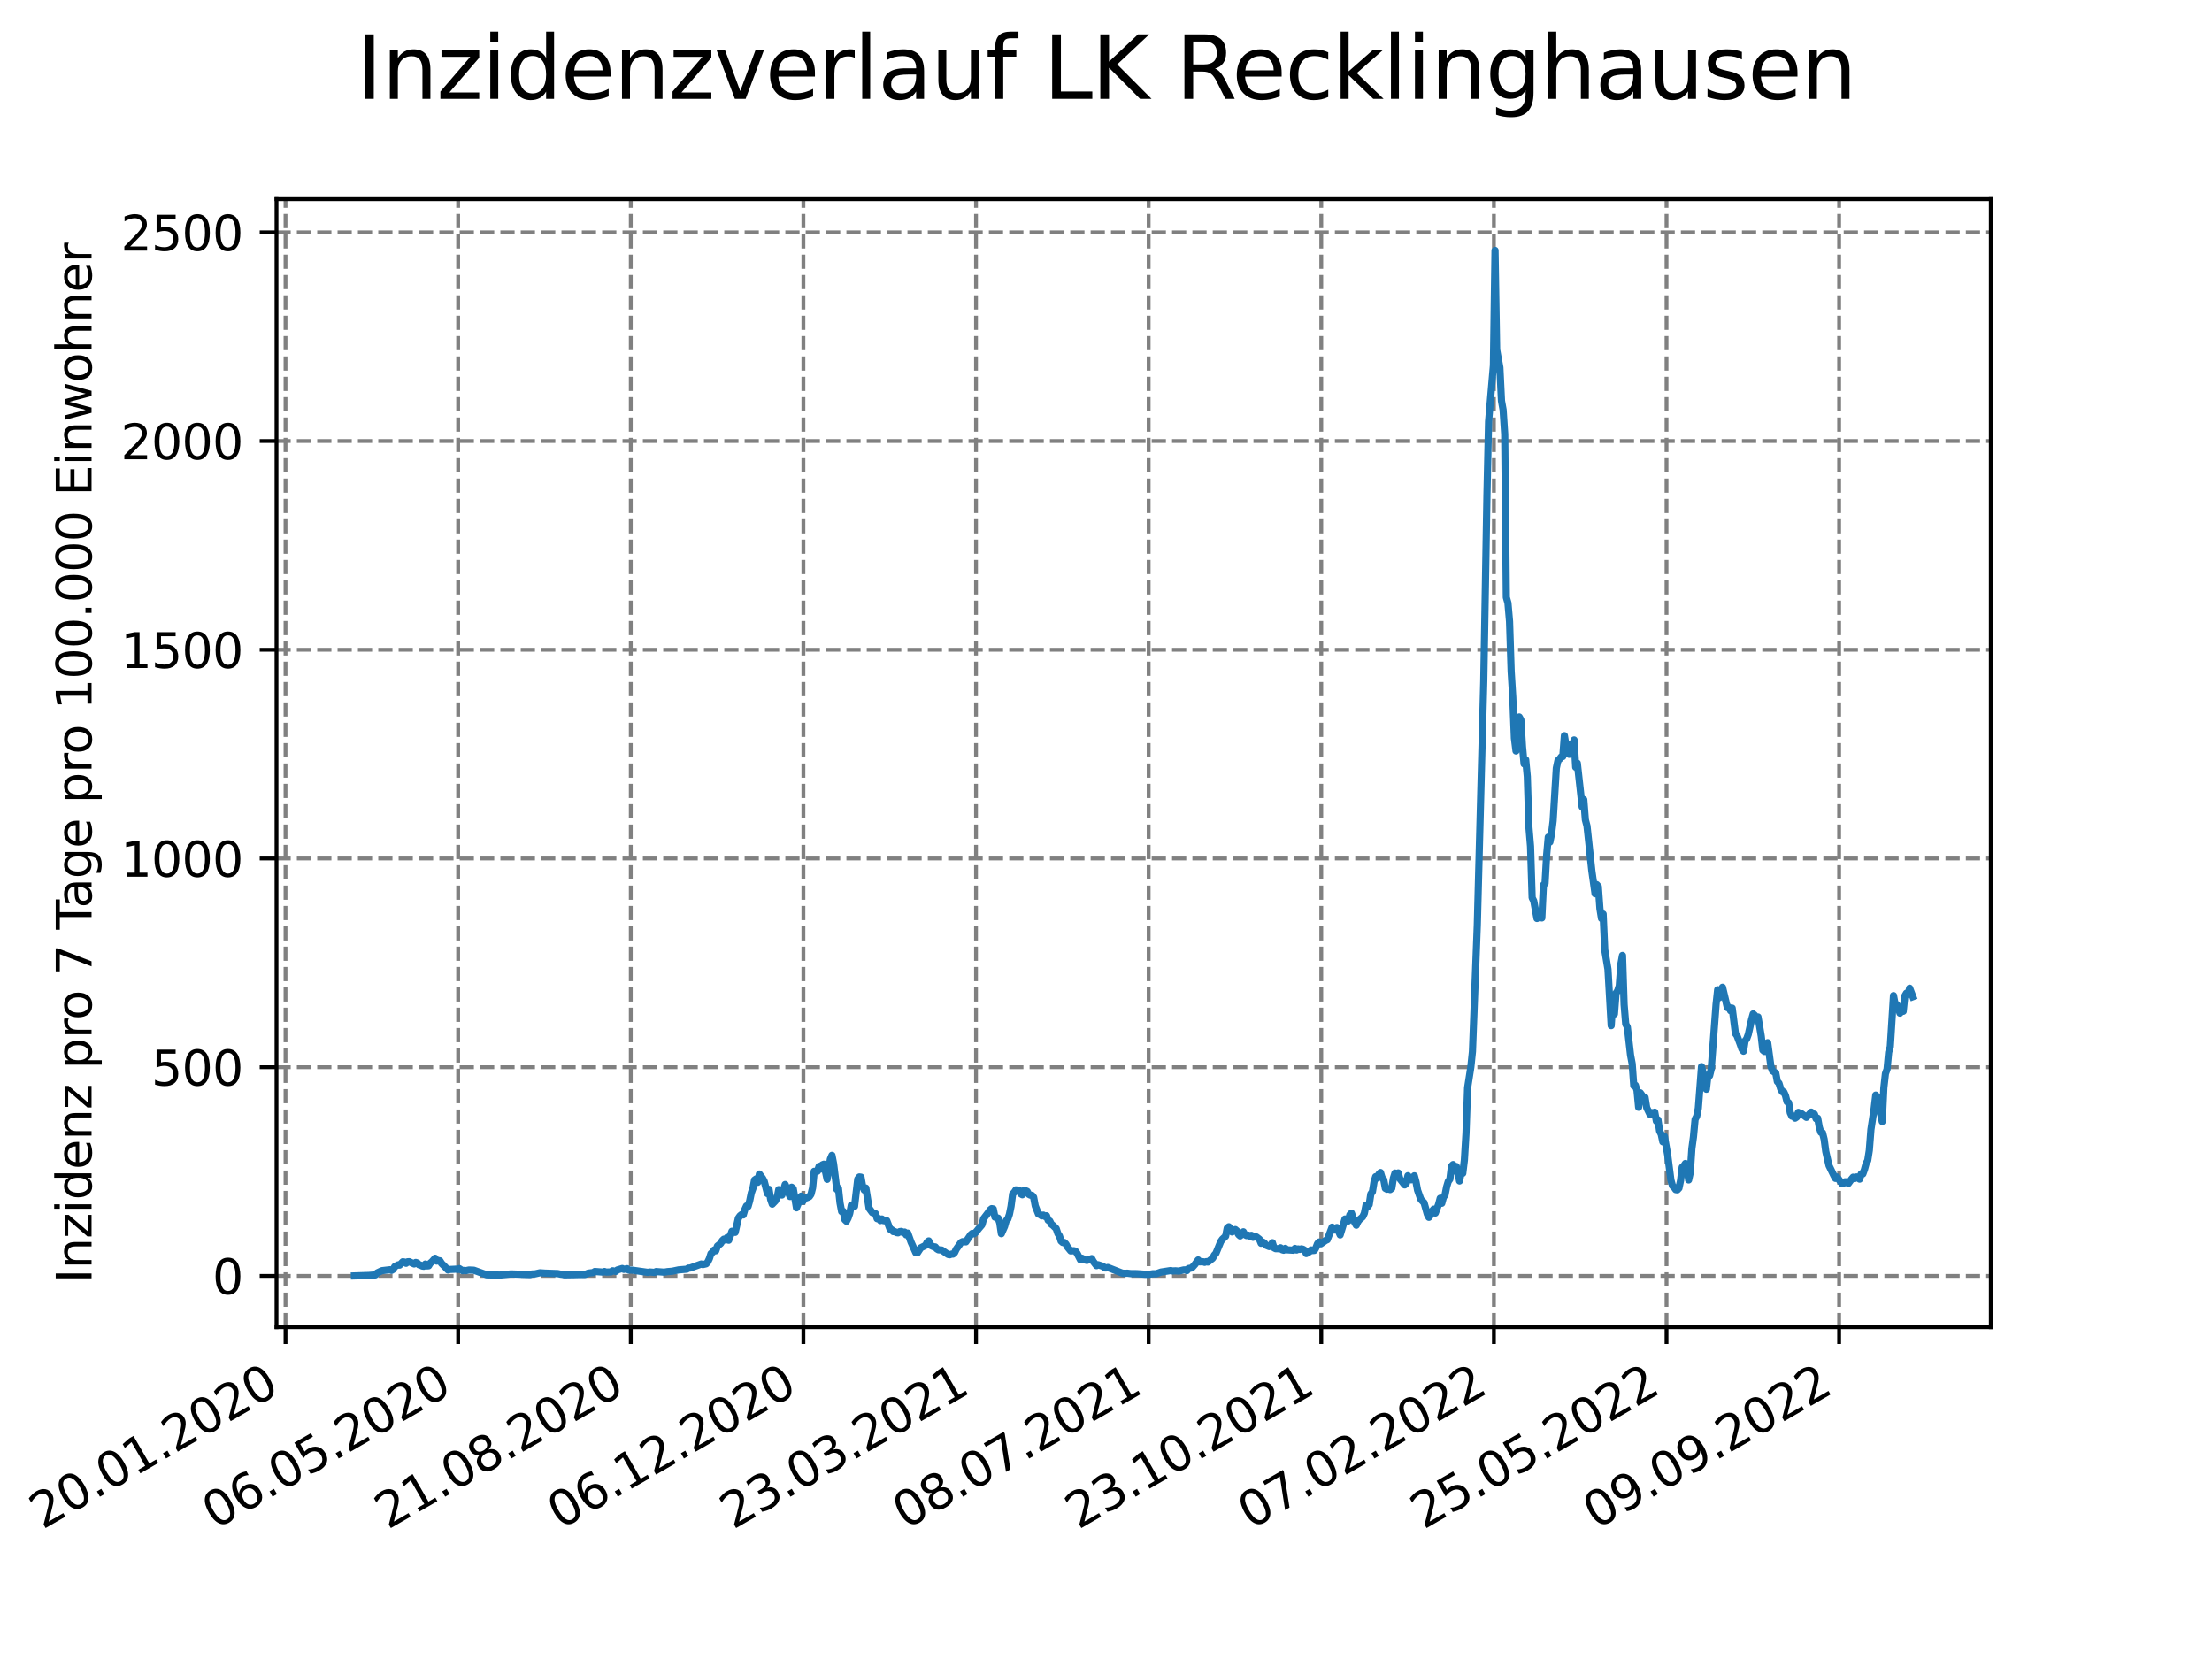 <?xml version="1.0" encoding="utf-8" standalone="no"?>
<!DOCTYPE svg PUBLIC "-//W3C//DTD SVG 1.1//EN"
  "http://www.w3.org/Graphics/SVG/1.1/DTD/svg11.dtd">
<svg xmlns:xlink="http://www.w3.org/1999/xlink" width="460.8pt" height="345.6pt" viewBox="0 0 460.8 345.6" xmlns="http://www.w3.org/2000/svg" version="1.1">
 <defs>
  <style type="text/css">*{stroke-linejoin: round; stroke-linecap: butt}</style>
 </defs>
 <g id="figure_1">
  <g id="patch_1">
   <path d="M 0 345.6 
L 460.8 345.6 
L 460.8 0 
L 0 0 
z
" style="fill: #ffffff"/>
  </g>
  <g id="axes_1">
   <g id="patch_2">
    <path d="M 57.6 276.48 
L 414.72 276.48 
L 414.72 41.472 
L 57.6 41.472 
z
" style="fill: #ffffff"/>
   </g>
   <g id="matplotlib.axis_1">
    <g id="xtick_1">
     <g id="line2d_1">
      <path d="M 59.479 276.48 
L 59.479 41.472 
" clip-path="url(#pc1f303c428)" style="fill: none; stroke-dasharray: 2.96,1.28; stroke-dashoffset: 0; stroke: #808080; stroke-width: 0.8"/>
     </g>
     <g id="line2d_2">
      <defs>
       <path id="mf8858f17a3" d="M 0 0 
L 0 3.5 
" style="stroke: #000000; stroke-width: 0.8"/>
      </defs>
      <g>
       <use xlink:href="#mf8858f17a3" x="59.479" y="276.48" style="stroke: #000000; stroke-width: 0.8"/>
      </g>
     </g>
     <g id="text_1">
      <!-- 20.01.2020 -->
      <g transform="translate(8.854 318.689) rotate(-30) scale(0.1 -0.1)">
       <defs>
        <path id="DejaVuSans-32" d="M 1228 531 
L 3431 531 
L 3431 0 
L 469 0 
L 469 531 
Q 828 903 1448 1529 
Q 2069 2156 2228 2338 
Q 2531 2678 2651 2914 
Q 2772 3150 2772 3378 
Q 2772 3750 2511 3984 
Q 2250 4219 1831 4219 
Q 1534 4219 1204 4116 
Q 875 4013 500 3803 
L 500 4441 
Q 881 4594 1212 4672 
Q 1544 4750 1819 4750 
Q 2544 4750 2975 4387 
Q 3406 4025 3406 3419 
Q 3406 3131 3298 2873 
Q 3191 2616 2906 2266 
Q 2828 2175 2409 1742 
Q 1991 1309 1228 531 
z
" transform="scale(0.016)"/>
        <path id="DejaVuSans-30" d="M 2034 4250 
Q 1547 4250 1301 3770 
Q 1056 3291 1056 2328 
Q 1056 1369 1301 889 
Q 1547 409 2034 409 
Q 2525 409 2770 889 
Q 3016 1369 3016 2328 
Q 3016 3291 2770 3770 
Q 2525 4250 2034 4250 
z
M 2034 4750 
Q 2819 4750 3233 4129 
Q 3647 3509 3647 2328 
Q 3647 1150 3233 529 
Q 2819 -91 2034 -91 
Q 1250 -91 836 529 
Q 422 1150 422 2328 
Q 422 3509 836 4129 
Q 1250 4750 2034 4750 
z
" transform="scale(0.016)"/>
        <path id="DejaVuSans-2e" d="M 684 794 
L 1344 794 
L 1344 0 
L 684 0 
L 684 794 
z
" transform="scale(0.016)"/>
        <path id="DejaVuSans-31" d="M 794 531 
L 1825 531 
L 1825 4091 
L 703 3866 
L 703 4441 
L 1819 4666 
L 2450 4666 
L 2450 531 
L 3481 531 
L 3481 0 
L 794 0 
L 794 531 
z
" transform="scale(0.016)"/>
       </defs>
       <use xlink:href="#DejaVuSans-32"/>
       <use xlink:href="#DejaVuSans-30" x="63.623"/>
       <use xlink:href="#DejaVuSans-2e" x="127.246"/>
       <use xlink:href="#DejaVuSans-30" x="159.033"/>
       <use xlink:href="#DejaVuSans-31" x="222.656"/>
       <use xlink:href="#DejaVuSans-2e" x="286.279"/>
       <use xlink:href="#DejaVuSans-32" x="318.066"/>
       <use xlink:href="#DejaVuSans-30" x="381.689"/>
       <use xlink:href="#DejaVuSans-32" x="445.312"/>
       <use xlink:href="#DejaVuSans-30" x="508.936"/>
      </g>
     </g>
    </g>
    <g id="xtick_2">
     <g id="line2d_3">
      <path d="M 95.44 276.48 
L 95.44 41.472 
" clip-path="url(#pc1f303c428)" style="fill: none; stroke-dasharray: 2.96,1.28; stroke-dashoffset: 0; stroke: #808080; stroke-width: 0.8"/>
     </g>
     <g id="line2d_4">
      <g>
       <use xlink:href="#mf8858f17a3" x="95.44" y="276.48" style="stroke: #000000; stroke-width: 0.8"/>
      </g>
     </g>
     <g id="text_2">
      <!-- 06.05.2020 -->
      <g transform="translate(44.815 318.689) rotate(-30) scale(0.1 -0.1)">
       <defs>
        <path id="DejaVuSans-36" d="M 2113 2584 
Q 1688 2584 1439 2293 
Q 1191 2003 1191 1497 
Q 1191 994 1439 701 
Q 1688 409 2113 409 
Q 2538 409 2786 701 
Q 3034 994 3034 1497 
Q 3034 2003 2786 2293 
Q 2538 2584 2113 2584 
z
M 3366 4563 
L 3366 3988 
Q 3128 4100 2886 4159 
Q 2644 4219 2406 4219 
Q 1781 4219 1451 3797 
Q 1122 3375 1075 2522 
Q 1259 2794 1537 2939 
Q 1816 3084 2150 3084 
Q 2853 3084 3261 2657 
Q 3669 2231 3669 1497 
Q 3669 778 3244 343 
Q 2819 -91 2113 -91 
Q 1303 -91 875 529 
Q 447 1150 447 2328 
Q 447 3434 972 4092 
Q 1497 4750 2381 4750 
Q 2619 4750 2861 4703 
Q 3103 4656 3366 4563 
z
" transform="scale(0.016)"/>
        <path id="DejaVuSans-35" d="M 691 4666 
L 3169 4666 
L 3169 4134 
L 1269 4134 
L 1269 2991 
Q 1406 3038 1543 3061 
Q 1681 3084 1819 3084 
Q 2600 3084 3056 2656 
Q 3513 2228 3513 1497 
Q 3513 744 3044 326 
Q 2575 -91 1722 -91 
Q 1428 -91 1123 -41 
Q 819 9 494 109 
L 494 744 
Q 775 591 1075 516 
Q 1375 441 1709 441 
Q 2250 441 2565 725 
Q 2881 1009 2881 1497 
Q 2881 1984 2565 2268 
Q 2250 2553 1709 2553 
Q 1456 2553 1204 2497 
Q 953 2441 691 2322 
L 691 4666 
z
" transform="scale(0.016)"/>
       </defs>
       <use xlink:href="#DejaVuSans-30"/>
       <use xlink:href="#DejaVuSans-36" x="63.623"/>
       <use xlink:href="#DejaVuSans-2e" x="127.246"/>
       <use xlink:href="#DejaVuSans-30" x="159.033"/>
       <use xlink:href="#DejaVuSans-35" x="222.656"/>
       <use xlink:href="#DejaVuSans-2e" x="286.279"/>
       <use xlink:href="#DejaVuSans-32" x="318.066"/>
       <use xlink:href="#DejaVuSans-30" x="381.689"/>
       <use xlink:href="#DejaVuSans-32" x="445.312"/>
       <use xlink:href="#DejaVuSans-30" x="508.936"/>
      </g>
     </g>
    </g>
    <g id="xtick_3">
     <g id="line2d_5">
      <path d="M 131.401 276.48 
L 131.401 41.472 
" clip-path="url(#pc1f303c428)" style="fill: none; stroke-dasharray: 2.96,1.28; stroke-dashoffset: 0; stroke: #808080; stroke-width: 0.8"/>
     </g>
     <g id="line2d_6">
      <g>
       <use xlink:href="#mf8858f17a3" x="131.401" y="276.48" style="stroke: #000000; stroke-width: 0.8"/>
      </g>
     </g>
     <g id="text_3">
      <!-- 21.08.2020 -->
      <g transform="translate(80.775 318.689) rotate(-30) scale(0.1 -0.1)">
       <defs>
        <path id="DejaVuSans-38" d="M 2034 2216 
Q 1584 2216 1326 1975 
Q 1069 1734 1069 1313 
Q 1069 891 1326 650 
Q 1584 409 2034 409 
Q 2484 409 2743 651 
Q 3003 894 3003 1313 
Q 3003 1734 2745 1975 
Q 2488 2216 2034 2216 
z
M 1403 2484 
Q 997 2584 770 2862 
Q 544 3141 544 3541 
Q 544 4100 942 4425 
Q 1341 4750 2034 4750 
Q 2731 4750 3128 4425 
Q 3525 4100 3525 3541 
Q 3525 3141 3298 2862 
Q 3072 2584 2669 2484 
Q 3125 2378 3379 2068 
Q 3634 1759 3634 1313 
Q 3634 634 3220 271 
Q 2806 -91 2034 -91 
Q 1263 -91 848 271 
Q 434 634 434 1313 
Q 434 1759 690 2068 
Q 947 2378 1403 2484 
z
M 1172 3481 
Q 1172 3119 1398 2916 
Q 1625 2713 2034 2713 
Q 2441 2713 2670 2916 
Q 2900 3119 2900 3481 
Q 2900 3844 2670 4047 
Q 2441 4250 2034 4250 
Q 1625 4250 1398 4047 
Q 1172 3844 1172 3481 
z
" transform="scale(0.016)"/>
       </defs>
       <use xlink:href="#DejaVuSans-32"/>
       <use xlink:href="#DejaVuSans-31" x="63.623"/>
       <use xlink:href="#DejaVuSans-2e" x="127.246"/>
       <use xlink:href="#DejaVuSans-30" x="159.033"/>
       <use xlink:href="#DejaVuSans-38" x="222.656"/>
       <use xlink:href="#DejaVuSans-2e" x="286.279"/>
       <use xlink:href="#DejaVuSans-32" x="318.066"/>
       <use xlink:href="#DejaVuSans-30" x="381.689"/>
       <use xlink:href="#DejaVuSans-32" x="445.312"/>
       <use xlink:href="#DejaVuSans-30" x="508.936"/>
      </g>
     </g>
    </g>
    <g id="xtick_4">
     <g id="line2d_7">
      <path d="M 167.361 276.48 
L 167.361 41.472 
" clip-path="url(#pc1f303c428)" style="fill: none; stroke-dasharray: 2.96,1.28; stroke-dashoffset: 0; stroke: #808080; stroke-width: 0.8"/>
     </g>
     <g id="line2d_8">
      <g>
       <use xlink:href="#mf8858f17a3" x="167.361" y="276.48" style="stroke: #000000; stroke-width: 0.8"/>
      </g>
     </g>
     <g id="text_4">
      <!-- 06.12.2020 -->
      <g transform="translate(116.736 318.689) rotate(-30) scale(0.1 -0.1)">
       <use xlink:href="#DejaVuSans-30"/>
       <use xlink:href="#DejaVuSans-36" x="63.623"/>
       <use xlink:href="#DejaVuSans-2e" x="127.246"/>
       <use xlink:href="#DejaVuSans-31" x="159.033"/>
       <use xlink:href="#DejaVuSans-32" x="222.656"/>
       <use xlink:href="#DejaVuSans-2e" x="286.279"/>
       <use xlink:href="#DejaVuSans-32" x="318.066"/>
       <use xlink:href="#DejaVuSans-30" x="381.689"/>
       <use xlink:href="#DejaVuSans-32" x="445.312"/>
       <use xlink:href="#DejaVuSans-30" x="508.936"/>
      </g>
     </g>
    </g>
    <g id="xtick_5">
     <g id="line2d_9">
      <path d="M 203.322 276.48 
L 203.322 41.472 
" clip-path="url(#pc1f303c428)" style="fill: none; stroke-dasharray: 2.96,1.28; stroke-dashoffset: 0; stroke: #808080; stroke-width: 0.8"/>
     </g>
     <g id="line2d_10">
      <g>
       <use xlink:href="#mf8858f17a3" x="203.322" y="276.48" style="stroke: #000000; stroke-width: 0.8"/>
      </g>
     </g>
     <g id="text_5">
      <!-- 23.03.2021 -->
      <g transform="translate(152.697 318.689) rotate(-30) scale(0.1 -0.1)">
       <defs>
        <path id="DejaVuSans-33" d="M 2597 2516 
Q 3050 2419 3304 2112 
Q 3559 1806 3559 1356 
Q 3559 666 3084 287 
Q 2609 -91 1734 -91 
Q 1441 -91 1130 -33 
Q 819 25 488 141 
L 488 750 
Q 750 597 1062 519 
Q 1375 441 1716 441 
Q 2309 441 2620 675 
Q 2931 909 2931 1356 
Q 2931 1769 2642 2001 
Q 2353 2234 1838 2234 
L 1294 2234 
L 1294 2753 
L 1863 2753 
Q 2328 2753 2575 2939 
Q 2822 3125 2822 3475 
Q 2822 3834 2567 4026 
Q 2313 4219 1838 4219 
Q 1578 4219 1281 4162 
Q 984 4106 628 3988 
L 628 4550 
Q 988 4650 1302 4700 
Q 1616 4750 1894 4750 
Q 2613 4750 3031 4423 
Q 3450 4097 3450 3541 
Q 3450 3153 3228 2886 
Q 3006 2619 2597 2516 
z
" transform="scale(0.016)"/>
       </defs>
       <use xlink:href="#DejaVuSans-32"/>
       <use xlink:href="#DejaVuSans-33" x="63.623"/>
       <use xlink:href="#DejaVuSans-2e" x="127.246"/>
       <use xlink:href="#DejaVuSans-30" x="159.033"/>
       <use xlink:href="#DejaVuSans-33" x="222.656"/>
       <use xlink:href="#DejaVuSans-2e" x="286.279"/>
       <use xlink:href="#DejaVuSans-32" x="318.066"/>
       <use xlink:href="#DejaVuSans-30" x="381.689"/>
       <use xlink:href="#DejaVuSans-32" x="445.312"/>
       <use xlink:href="#DejaVuSans-31" x="508.936"/>
      </g>
     </g>
    </g>
    <g id="xtick_6">
     <g id="line2d_11">
      <path d="M 239.283 276.48 
L 239.283 41.472 
" clip-path="url(#pc1f303c428)" style="fill: none; stroke-dasharray: 2.96,1.28; stroke-dashoffset: 0; stroke: #808080; stroke-width: 0.8"/>
     </g>
     <g id="line2d_12">
      <g>
       <use xlink:href="#mf8858f17a3" x="239.283" y="276.48" style="stroke: #000000; stroke-width: 0.8"/>
      </g>
     </g>
     <g id="text_6">
      <!-- 08.07.2021 -->
      <g transform="translate(188.658 318.689) rotate(-30) scale(0.1 -0.1)">
       <defs>
        <path id="DejaVuSans-37" d="M 525 4666 
L 3525 4666 
L 3525 4397 
L 1831 0 
L 1172 0 
L 2766 4134 
L 525 4134 
L 525 4666 
z
" transform="scale(0.016)"/>
       </defs>
       <use xlink:href="#DejaVuSans-30"/>
       <use xlink:href="#DejaVuSans-38" x="63.623"/>
       <use xlink:href="#DejaVuSans-2e" x="127.246"/>
       <use xlink:href="#DejaVuSans-30" x="159.033"/>
       <use xlink:href="#DejaVuSans-37" x="222.656"/>
       <use xlink:href="#DejaVuSans-2e" x="286.279"/>
       <use xlink:href="#DejaVuSans-32" x="318.066"/>
       <use xlink:href="#DejaVuSans-30" x="381.689"/>
       <use xlink:href="#DejaVuSans-32" x="445.312"/>
       <use xlink:href="#DejaVuSans-31" x="508.936"/>
      </g>
     </g>
    </g>
    <g id="xtick_7">
     <g id="line2d_13">
      <path d="M 275.243 276.48 
L 275.243 41.472 
" clip-path="url(#pc1f303c428)" style="fill: none; stroke-dasharray: 2.96,1.28; stroke-dashoffset: 0; stroke: #808080; stroke-width: 0.8"/>
     </g>
     <g id="line2d_14">
      <g>
       <use xlink:href="#mf8858f17a3" x="275.243" y="276.48" style="stroke: #000000; stroke-width: 0.8"/>
      </g>
     </g>
     <g id="text_7">
      <!-- 23.10.2021 -->
      <g transform="translate(224.618 318.689) rotate(-30) scale(0.1 -0.1)">
       <use xlink:href="#DejaVuSans-32"/>
       <use xlink:href="#DejaVuSans-33" x="63.623"/>
       <use xlink:href="#DejaVuSans-2e" x="127.246"/>
       <use xlink:href="#DejaVuSans-31" x="159.033"/>
       <use xlink:href="#DejaVuSans-30" x="222.656"/>
       <use xlink:href="#DejaVuSans-2e" x="286.279"/>
       <use xlink:href="#DejaVuSans-32" x="318.066"/>
       <use xlink:href="#DejaVuSans-30" x="381.689"/>
       <use xlink:href="#DejaVuSans-32" x="445.312"/>
       <use xlink:href="#DejaVuSans-31" x="508.936"/>
      </g>
     </g>
    </g>
    <g id="xtick_8">
     <g id="line2d_15">
      <path d="M 311.204 276.48 
L 311.204 41.472 
" clip-path="url(#pc1f303c428)" style="fill: none; stroke-dasharray: 2.96,1.28; stroke-dashoffset: 0; stroke: #808080; stroke-width: 0.8"/>
     </g>
     <g id="line2d_16">
      <g>
       <use xlink:href="#mf8858f17a3" x="311.204" y="276.48" style="stroke: #000000; stroke-width: 0.8"/>
      </g>
     </g>
     <g id="text_8">
      <!-- 07.02.2022 -->
      <g transform="translate(260.579 318.689) rotate(-30) scale(0.1 -0.1)">
       <use xlink:href="#DejaVuSans-30"/>
       <use xlink:href="#DejaVuSans-37" x="63.623"/>
       <use xlink:href="#DejaVuSans-2e" x="127.246"/>
       <use xlink:href="#DejaVuSans-30" x="159.033"/>
       <use xlink:href="#DejaVuSans-32" x="222.656"/>
       <use xlink:href="#DejaVuSans-2e" x="286.279"/>
       <use xlink:href="#DejaVuSans-32" x="318.066"/>
       <use xlink:href="#DejaVuSans-30" x="381.689"/>
       <use xlink:href="#DejaVuSans-32" x="445.312"/>
       <use xlink:href="#DejaVuSans-32" x="508.936"/>
      </g>
     </g>
    </g>
    <g id="xtick_9">
     <g id="line2d_17">
      <path d="M 347.165 276.48 
L 347.165 41.472 
" clip-path="url(#pc1f303c428)" style="fill: none; stroke-dasharray: 2.96,1.28; stroke-dashoffset: 0; stroke: #808080; stroke-width: 0.8"/>
     </g>
     <g id="line2d_18">
      <g>
       <use xlink:href="#mf8858f17a3" x="347.165" y="276.48" style="stroke: #000000; stroke-width: 0.8"/>
      </g>
     </g>
     <g id="text_9">
      <!-- 25.05.2022 -->
      <g transform="translate(296.54 318.689) rotate(-30) scale(0.1 -0.1)">
       <use xlink:href="#DejaVuSans-32"/>
       <use xlink:href="#DejaVuSans-35" x="63.623"/>
       <use xlink:href="#DejaVuSans-2e" x="127.246"/>
       <use xlink:href="#DejaVuSans-30" x="159.033"/>
       <use xlink:href="#DejaVuSans-35" x="222.656"/>
       <use xlink:href="#DejaVuSans-2e" x="286.279"/>
       <use xlink:href="#DejaVuSans-32" x="318.066"/>
       <use xlink:href="#DejaVuSans-30" x="381.689"/>
       <use xlink:href="#DejaVuSans-32" x="445.312"/>
       <use xlink:href="#DejaVuSans-32" x="508.936"/>
      </g>
     </g>
    </g>
    <g id="xtick_10">
     <g id="line2d_19">
      <path d="M 383.126 276.48 
L 383.126 41.472 
" clip-path="url(#pc1f303c428)" style="fill: none; stroke-dasharray: 2.96,1.28; stroke-dashoffset: 0; stroke: #808080; stroke-width: 0.8"/>
     </g>
     <g id="line2d_20">
      <g>
       <use xlink:href="#mf8858f17a3" x="383.126" y="276.48" style="stroke: #000000; stroke-width: 0.8"/>
      </g>
     </g>
     <g id="text_10">
      <!-- 09.09.2022 -->
      <g transform="translate(332.5 318.689) rotate(-30) scale(0.1 -0.1)">
       <defs>
        <path id="DejaVuSans-39" d="M 703 97 
L 703 672 
Q 941 559 1184 500 
Q 1428 441 1663 441 
Q 2288 441 2617 861 
Q 2947 1281 2994 2138 
Q 2813 1869 2534 1725 
Q 2256 1581 1919 1581 
Q 1219 1581 811 2004 
Q 403 2428 403 3163 
Q 403 3881 828 4315 
Q 1253 4750 1959 4750 
Q 2769 4750 3195 4129 
Q 3622 3509 3622 2328 
Q 3622 1225 3098 567 
Q 2575 -91 1691 -91 
Q 1453 -91 1209 -44 
Q 966 3 703 97 
z
M 1959 2075 
Q 2384 2075 2632 2365 
Q 2881 2656 2881 3163 
Q 2881 3666 2632 3958 
Q 2384 4250 1959 4250 
Q 1534 4250 1286 3958 
Q 1038 3666 1038 3163 
Q 1038 2656 1286 2365 
Q 1534 2075 1959 2075 
z
" transform="scale(0.016)"/>
       </defs>
       <use xlink:href="#DejaVuSans-30"/>
       <use xlink:href="#DejaVuSans-39" x="63.623"/>
       <use xlink:href="#DejaVuSans-2e" x="127.246"/>
       <use xlink:href="#DejaVuSans-30" x="159.033"/>
       <use xlink:href="#DejaVuSans-39" x="222.656"/>
       <use xlink:href="#DejaVuSans-2e" x="286.279"/>
       <use xlink:href="#DejaVuSans-32" x="318.066"/>
       <use xlink:href="#DejaVuSans-30" x="381.689"/>
       <use xlink:href="#DejaVuSans-32" x="445.312"/>
       <use xlink:href="#DejaVuSans-32" x="508.936"/>
      </g>
     </g>
    </g>
   </g>
   <g id="matplotlib.axis_2">
    <g id="ytick_1">
     <g id="line2d_21">
      <path d="M 57.6 265.798 
L 414.72 265.798 
" clip-path="url(#pc1f303c428)" style="fill: none; stroke-dasharray: 2.96,1.28; stroke-dashoffset: 0; stroke: #808080; stroke-width: 0.8"/>
     </g>
     <g id="line2d_22">
      <defs>
       <path id="ma7499bc08b" d="M 0 0 
L -3.5 0 
" style="stroke: #000000; stroke-width: 0.8"/>
      </defs>
      <g>
       <use xlink:href="#ma7499bc08b" x="57.6" y="265.798" style="stroke: #000000; stroke-width: 0.8"/>
      </g>
     </g>
     <g id="text_11">
      <!-- 0 -->
      <g transform="translate(44.237 269.597) scale(0.1 -0.1)">
       <use xlink:href="#DejaVuSans-30"/>
      </g>
     </g>
    </g>
    <g id="ytick_2">
     <g id="line2d_23">
      <path d="M 57.6 222.317 
L 414.72 222.317 
" clip-path="url(#pc1f303c428)" style="fill: none; stroke-dasharray: 2.96,1.28; stroke-dashoffset: 0; stroke: #808080; stroke-width: 0.8"/>
     </g>
     <g id="line2d_24">
      <g>
       <use xlink:href="#ma7499bc08b" x="57.6" y="222.317" style="stroke: #000000; stroke-width: 0.8"/>
      </g>
     </g>
     <g id="text_12">
      <!-- 500 -->
      <g transform="translate(31.512 226.117) scale(0.1 -0.1)">
       <use xlink:href="#DejaVuSans-35"/>
       <use xlink:href="#DejaVuSans-30" x="63.623"/>
       <use xlink:href="#DejaVuSans-30" x="127.246"/>
      </g>
     </g>
    </g>
    <g id="ytick_3">
     <g id="line2d_25">
      <path d="M 57.6 178.837 
L 414.72 178.837 
" clip-path="url(#pc1f303c428)" style="fill: none; stroke-dasharray: 2.96,1.28; stroke-dashoffset: 0; stroke: #808080; stroke-width: 0.8"/>
     </g>
     <g id="line2d_26">
      <g>
       <use xlink:href="#ma7499bc08b" x="57.6" y="178.837" style="stroke: #000000; stroke-width: 0.8"/>
      </g>
     </g>
     <g id="text_13">
      <!-- 1000 -->
      <g transform="translate(25.15 182.636) scale(0.1 -0.1)">
       <use xlink:href="#DejaVuSans-31"/>
       <use xlink:href="#DejaVuSans-30" x="63.623"/>
       <use xlink:href="#DejaVuSans-30" x="127.246"/>
       <use xlink:href="#DejaVuSans-30" x="190.869"/>
      </g>
     </g>
    </g>
    <g id="ytick_4">
     <g id="line2d_27">
      <path d="M 57.6 135.357 
L 414.72 135.357 
" clip-path="url(#pc1f303c428)" style="fill: none; stroke-dasharray: 2.96,1.28; stroke-dashoffset: 0; stroke: #808080; stroke-width: 0.8"/>
     </g>
     <g id="line2d_28">
      <g>
       <use xlink:href="#ma7499bc08b" x="57.6" y="135.357" style="stroke: #000000; stroke-width: 0.8"/>
      </g>
     </g>
     <g id="text_14">
      <!-- 1500 -->
      <g transform="translate(25.15 139.156) scale(0.1 -0.1)">
       <use xlink:href="#DejaVuSans-31"/>
       <use xlink:href="#DejaVuSans-35" x="63.623"/>
       <use xlink:href="#DejaVuSans-30" x="127.246"/>
       <use xlink:href="#DejaVuSans-30" x="190.869"/>
      </g>
     </g>
    </g>
    <g id="ytick_5">
     <g id="line2d_29">
      <path d="M 57.6 91.876 
L 414.72 91.876 
" clip-path="url(#pc1f303c428)" style="fill: none; stroke-dasharray: 2.96,1.28; stroke-dashoffset: 0; stroke: #808080; stroke-width: 0.8"/>
     </g>
     <g id="line2d_30">
      <g>
       <use xlink:href="#ma7499bc08b" x="57.6" y="91.876" style="stroke: #000000; stroke-width: 0.8"/>
      </g>
     </g>
     <g id="text_15">
      <!-- 2000 -->
      <g transform="translate(25.15 95.675) scale(0.1 -0.1)">
       <use xlink:href="#DejaVuSans-32"/>
       <use xlink:href="#DejaVuSans-30" x="63.623"/>
       <use xlink:href="#DejaVuSans-30" x="127.246"/>
       <use xlink:href="#DejaVuSans-30" x="190.869"/>
      </g>
     </g>
    </g>
    <g id="ytick_6">
     <g id="line2d_31">
      <path d="M 57.6 48.396 
L 414.72 48.396 
" clip-path="url(#pc1f303c428)" style="fill: none; stroke-dasharray: 2.96,1.28; stroke-dashoffset: 0; stroke: #808080; stroke-width: 0.8"/>
     </g>
     <g id="line2d_32">
      <g>
       <use xlink:href="#ma7499bc08b" x="57.6" y="48.396" style="stroke: #000000; stroke-width: 0.8"/>
      </g>
     </g>
     <g id="text_16">
      <!-- 2500 -->
      <g transform="translate(25.15 52.195) scale(0.1 -0.1)">
       <use xlink:href="#DejaVuSans-32"/>
       <use xlink:href="#DejaVuSans-35" x="63.623"/>
       <use xlink:href="#DejaVuSans-30" x="127.246"/>
       <use xlink:href="#DejaVuSans-30" x="190.869"/>
      </g>
     </g>
    </g>
    <g id="text_17">
     <!-- Inzidenz pro 7 Tage pro 100.000 Einwohner -->
     <g transform="translate(19.07 267.301) rotate(-90) scale(0.1 -0.1)">
      <defs>
       <path id="DejaVuSans-49" d="M 628 4666 
L 1259 4666 
L 1259 0 
L 628 0 
L 628 4666 
z
" transform="scale(0.016)"/>
       <path id="DejaVuSans-6e" d="M 3513 2113 
L 3513 0 
L 2938 0 
L 2938 2094 
Q 2938 2591 2744 2837 
Q 2550 3084 2163 3084 
Q 1697 3084 1428 2787 
Q 1159 2491 1159 1978 
L 1159 0 
L 581 0 
L 581 3500 
L 1159 3500 
L 1159 2956 
Q 1366 3272 1645 3428 
Q 1925 3584 2291 3584 
Q 2894 3584 3203 3211 
Q 3513 2838 3513 2113 
z
" transform="scale(0.016)"/>
       <path id="DejaVuSans-7a" d="M 353 3500 
L 3084 3500 
L 3084 2975 
L 922 459 
L 3084 459 
L 3084 0 
L 275 0 
L 275 525 
L 2438 3041 
L 353 3041 
L 353 3500 
z
" transform="scale(0.016)"/>
       <path id="DejaVuSans-69" d="M 603 3500 
L 1178 3500 
L 1178 0 
L 603 0 
L 603 3500 
z
M 603 4863 
L 1178 4863 
L 1178 4134 
L 603 4134 
L 603 4863 
z
" transform="scale(0.016)"/>
       <path id="DejaVuSans-64" d="M 2906 2969 
L 2906 4863 
L 3481 4863 
L 3481 0 
L 2906 0 
L 2906 525 
Q 2725 213 2448 61 
Q 2172 -91 1784 -91 
Q 1150 -91 751 415 
Q 353 922 353 1747 
Q 353 2572 751 3078 
Q 1150 3584 1784 3584 
Q 2172 3584 2448 3432 
Q 2725 3281 2906 2969 
z
M 947 1747 
Q 947 1113 1208 752 
Q 1469 391 1925 391 
Q 2381 391 2643 752 
Q 2906 1113 2906 1747 
Q 2906 2381 2643 2742 
Q 2381 3103 1925 3103 
Q 1469 3103 1208 2742 
Q 947 2381 947 1747 
z
" transform="scale(0.016)"/>
       <path id="DejaVuSans-65" d="M 3597 1894 
L 3597 1613 
L 953 1613 
Q 991 1019 1311 708 
Q 1631 397 2203 397 
Q 2534 397 2845 478 
Q 3156 559 3463 722 
L 3463 178 
Q 3153 47 2828 -22 
Q 2503 -91 2169 -91 
Q 1331 -91 842 396 
Q 353 884 353 1716 
Q 353 2575 817 3079 
Q 1281 3584 2069 3584 
Q 2775 3584 3186 3129 
Q 3597 2675 3597 1894 
z
M 3022 2063 
Q 3016 2534 2758 2815 
Q 2500 3097 2075 3097 
Q 1594 3097 1305 2825 
Q 1016 2553 972 2059 
L 3022 2063 
z
" transform="scale(0.016)"/>
       <path id="DejaVuSans-20" transform="scale(0.016)"/>
       <path id="DejaVuSans-70" d="M 1159 525 
L 1159 -1331 
L 581 -1331 
L 581 3500 
L 1159 3500 
L 1159 2969 
Q 1341 3281 1617 3432 
Q 1894 3584 2278 3584 
Q 2916 3584 3314 3078 
Q 3713 2572 3713 1747 
Q 3713 922 3314 415 
Q 2916 -91 2278 -91 
Q 1894 -91 1617 61 
Q 1341 213 1159 525 
z
M 3116 1747 
Q 3116 2381 2855 2742 
Q 2594 3103 2138 3103 
Q 1681 3103 1420 2742 
Q 1159 2381 1159 1747 
Q 1159 1113 1420 752 
Q 1681 391 2138 391 
Q 2594 391 2855 752 
Q 3116 1113 3116 1747 
z
" transform="scale(0.016)"/>
       <path id="DejaVuSans-72" d="M 2631 2963 
Q 2534 3019 2420 3045 
Q 2306 3072 2169 3072 
Q 1681 3072 1420 2755 
Q 1159 2438 1159 1844 
L 1159 0 
L 581 0 
L 581 3500 
L 1159 3500 
L 1159 2956 
Q 1341 3275 1631 3429 
Q 1922 3584 2338 3584 
Q 2397 3584 2469 3576 
Q 2541 3569 2628 3553 
L 2631 2963 
z
" transform="scale(0.016)"/>
       <path id="DejaVuSans-6f" d="M 1959 3097 
Q 1497 3097 1228 2736 
Q 959 2375 959 1747 
Q 959 1119 1226 758 
Q 1494 397 1959 397 
Q 2419 397 2687 759 
Q 2956 1122 2956 1747 
Q 2956 2369 2687 2733 
Q 2419 3097 1959 3097 
z
M 1959 3584 
Q 2709 3584 3137 3096 
Q 3566 2609 3566 1747 
Q 3566 888 3137 398 
Q 2709 -91 1959 -91 
Q 1206 -91 779 398 
Q 353 888 353 1747 
Q 353 2609 779 3096 
Q 1206 3584 1959 3584 
z
" transform="scale(0.016)"/>
       <path id="DejaVuSans-54" d="M -19 4666 
L 3928 4666 
L 3928 4134 
L 2272 4134 
L 2272 0 
L 1638 0 
L 1638 4134 
L -19 4134 
L -19 4666 
z
" transform="scale(0.016)"/>
       <path id="DejaVuSans-61" d="M 2194 1759 
Q 1497 1759 1228 1600 
Q 959 1441 959 1056 
Q 959 750 1161 570 
Q 1363 391 1709 391 
Q 2188 391 2477 730 
Q 2766 1069 2766 1631 
L 2766 1759 
L 2194 1759 
z
M 3341 1997 
L 3341 0 
L 2766 0 
L 2766 531 
Q 2569 213 2275 61 
Q 1981 -91 1556 -91 
Q 1019 -91 701 211 
Q 384 513 384 1019 
Q 384 1609 779 1909 
Q 1175 2209 1959 2209 
L 2766 2209 
L 2766 2266 
Q 2766 2663 2505 2880 
Q 2244 3097 1772 3097 
Q 1472 3097 1187 3025 
Q 903 2953 641 2809 
L 641 3341 
Q 956 3463 1253 3523 
Q 1550 3584 1831 3584 
Q 2591 3584 2966 3190 
Q 3341 2797 3341 1997 
z
" transform="scale(0.016)"/>
       <path id="DejaVuSans-67" d="M 2906 1791 
Q 2906 2416 2648 2759 
Q 2391 3103 1925 3103 
Q 1463 3103 1205 2759 
Q 947 2416 947 1791 
Q 947 1169 1205 825 
Q 1463 481 1925 481 
Q 2391 481 2648 825 
Q 2906 1169 2906 1791 
z
M 3481 434 
Q 3481 -459 3084 -895 
Q 2688 -1331 1869 -1331 
Q 1566 -1331 1297 -1286 
Q 1028 -1241 775 -1147 
L 775 -588 
Q 1028 -725 1275 -790 
Q 1522 -856 1778 -856 
Q 2344 -856 2625 -561 
Q 2906 -266 2906 331 
L 2906 616 
Q 2728 306 2450 153 
Q 2172 0 1784 0 
Q 1141 0 747 490 
Q 353 981 353 1791 
Q 353 2603 747 3093 
Q 1141 3584 1784 3584 
Q 2172 3584 2450 3431 
Q 2728 3278 2906 2969 
L 2906 3500 
L 3481 3500 
L 3481 434 
z
" transform="scale(0.016)"/>
       <path id="DejaVuSans-45" d="M 628 4666 
L 3578 4666 
L 3578 4134 
L 1259 4134 
L 1259 2753 
L 3481 2753 
L 3481 2222 
L 1259 2222 
L 1259 531 
L 3634 531 
L 3634 0 
L 628 0 
L 628 4666 
z
" transform="scale(0.016)"/>
       <path id="DejaVuSans-77" d="M 269 3500 
L 844 3500 
L 1563 769 
L 2278 3500 
L 2956 3500 
L 3675 769 
L 4391 3500 
L 4966 3500 
L 4050 0 
L 3372 0 
L 2619 2869 
L 1863 0 
L 1184 0 
L 269 3500 
z
" transform="scale(0.016)"/>
       <path id="DejaVuSans-68" d="M 3513 2113 
L 3513 0 
L 2938 0 
L 2938 2094 
Q 2938 2591 2744 2837 
Q 2550 3084 2163 3084 
Q 1697 3084 1428 2787 
Q 1159 2491 1159 1978 
L 1159 0 
L 581 0 
L 581 4863 
L 1159 4863 
L 1159 2956 
Q 1366 3272 1645 3428 
Q 1925 3584 2291 3584 
Q 2894 3584 3203 3211 
Q 3513 2838 3513 2113 
z
" transform="scale(0.016)"/>
      </defs>
      <use xlink:href="#DejaVuSans-49"/>
      <use xlink:href="#DejaVuSans-6e" x="29.492"/>
      <use xlink:href="#DejaVuSans-7a" x="92.871"/>
      <use xlink:href="#DejaVuSans-69" x="145.361"/>
      <use xlink:href="#DejaVuSans-64" x="173.145"/>
      <use xlink:href="#DejaVuSans-65" x="236.621"/>
      <use xlink:href="#DejaVuSans-6e" x="298.145"/>
      <use xlink:href="#DejaVuSans-7a" x="361.523"/>
      <use xlink:href="#DejaVuSans-20" x="414.014"/>
      <use xlink:href="#DejaVuSans-70" x="445.801"/>
      <use xlink:href="#DejaVuSans-72" x="509.277"/>
      <use xlink:href="#DejaVuSans-6f" x="548.141"/>
      <use xlink:href="#DejaVuSans-20" x="609.322"/>
      <use xlink:href="#DejaVuSans-37" x="641.109"/>
      <use xlink:href="#DejaVuSans-20" x="704.732"/>
      <use xlink:href="#DejaVuSans-54" x="736.52"/>
      <use xlink:href="#DejaVuSans-61" x="781.104"/>
      <use xlink:href="#DejaVuSans-67" x="842.383"/>
      <use xlink:href="#DejaVuSans-65" x="905.859"/>
      <use xlink:href="#DejaVuSans-20" x="967.383"/>
      <use xlink:href="#DejaVuSans-70" x="999.17"/>
      <use xlink:href="#DejaVuSans-72" x="1062.646"/>
      <use xlink:href="#DejaVuSans-6f" x="1101.51"/>
      <use xlink:href="#DejaVuSans-20" x="1162.691"/>
      <use xlink:href="#DejaVuSans-31" x="1194.479"/>
      <use xlink:href="#DejaVuSans-30" x="1258.102"/>
      <use xlink:href="#DejaVuSans-30" x="1321.725"/>
      <use xlink:href="#DejaVuSans-2e" x="1385.348"/>
      <use xlink:href="#DejaVuSans-30" x="1417.135"/>
      <use xlink:href="#DejaVuSans-30" x="1480.758"/>
      <use xlink:href="#DejaVuSans-30" x="1544.381"/>
      <use xlink:href="#DejaVuSans-20" x="1608.004"/>
      <use xlink:href="#DejaVuSans-45" x="1639.791"/>
      <use xlink:href="#DejaVuSans-69" x="1702.975"/>
      <use xlink:href="#DejaVuSans-6e" x="1730.758"/>
      <use xlink:href="#DejaVuSans-77" x="1794.137"/>
      <use xlink:href="#DejaVuSans-6f" x="1875.924"/>
      <use xlink:href="#DejaVuSans-68" x="1937.105"/>
      <use xlink:href="#DejaVuSans-6e" x="2000.484"/>
      <use xlink:href="#DejaVuSans-65" x="2063.863"/>
      <use xlink:href="#DejaVuSans-72" x="2125.387"/>
     </g>
    </g>
   </g>
   <g id="line2d_33">
    <path d="M 73.833 265.798 
L 76.857 265.699 
L 78.202 265.585 
L 78.538 265.189 
L 79.546 264.708 
L 81.227 264.509 
L 81.563 264.637 
L 81.899 264.438 
L 82.235 263.858 
L 82.907 263.504 
L 83.243 263.546 
L 83.915 262.853 
L 84.251 262.909 
L 84.587 263.164 
L 84.923 262.853 
L 85.259 262.838 
L 86.268 263.306 
L 86.604 262.994 
L 86.94 263.107 
L 87.276 263.476 
L 87.612 263.546 
L 87.948 263.745 
L 88.284 263.787 
L 88.62 263.32 
L 88.956 263.716 
L 89.292 263.688 
L 89.629 263.136 
L 89.965 262.867 
L 90.637 262.116 
L 90.973 262.711 
L 91.309 262.598 
L 91.645 262.654 
L 91.981 263.192 
L 92.653 263.858 
L 93.325 264.566 
L 93.662 264.453 
L 94.67 264.41 
L 95.006 264.382 
L 95.342 264.467 
L 95.678 264.269 
L 96.35 264.708 
L 96.686 264.651 
L 97.022 264.708 
L 97.695 264.566 
L 98.703 264.608 
L 101.391 265.571 
L 104.08 265.628 
L 106.433 265.387 
L 110.466 265.529 
L 110.802 265.401 
L 111.474 265.373 
L 112.482 265.146 
L 113.49 265.217 
L 116.179 265.316 
L 116.851 265.458 
L 117.187 265.444 
L 117.523 265.571 
L 121.892 265.5 
L 122.565 265.217 
L 123.573 265.104 
L 123.909 264.877 
L 125.589 265.005 
L 125.925 264.877 
L 126.261 265.005 
L 127.27 264.962 
L 127.606 264.722 
L 128.278 264.863 
L 128.614 264.552 
L 129.622 264.254 
L 129.958 264.438 
L 130.63 264.283 
L 130.967 264.58 
L 131.639 264.594 
L 135 265.062 
L 135.336 264.977 
L 136.344 265.062 
L 136.68 264.892 
L 138.36 265.019 
L 139.033 264.906 
L 140.041 264.821 
L 141.385 264.538 
L 143.065 264.396 
L 143.402 264.169 
L 143.738 264.169 
L 146.09 263.32 
L 146.426 263.433 
L 147.098 263.277 
L 147.435 262.909 
L 147.771 262.201 
L 148.107 261.153 
L 148.443 260.884 
L 148.779 260.389 
L 149.115 260.559 
L 149.451 259.582 
L 150.123 259.044 
L 150.459 258.463 
L 150.795 258.137 
L 151.131 258.321 
L 151.468 257.798 
L 151.804 258.364 
L 152.476 256.495 
L 152.812 256.495 
L 153.148 256.721 
L 153.82 253.762 
L 154.156 253.281 
L 154.492 253.011 
L 154.828 253.096 
L 155.164 251.964 
L 155.5 251.227 
L 155.837 251.326 
L 156.173 250.151 
L 156.509 248.509 
L 156.845 247.574 
L 157.181 245.818 
L 157.517 245.578 
L 157.853 246.3 
L 158.189 244.572 
L 158.861 245.464 
L 159.197 246.087 
L 159.87 248.65 
L 160.206 247.758 
L 160.542 249.868 
L 160.878 250.845 
L 161.55 250.151 
L 161.886 249.486 
L 162.222 247.815 
L 162.558 248.82 
L 162.894 248.948 
L 163.566 246.753 
L 164.575 249.259 
L 164.911 247.319 
L 165.247 247.617 
L 165.919 251.61 
L 166.927 249.174 
L 167.263 250.25 
L 167.599 249.684 
L 168.272 249.443 
L 168.608 249.273 
L 168.944 248.792 
L 169.28 247.447 
L 169.616 244.006 
L 169.952 244.077 
L 170.288 243.992 
L 170.624 242.972 
L 170.96 243.539 
L 171.296 242.661 
L 171.632 242.519 
L 172.305 245.677 
L 172.977 241.471 
L 173.313 240.678 
L 173.649 242.42 
L 174.321 247.758 
L 174.657 247.517 
L 174.993 250.604 
L 175.329 252.388 
L 175.665 252.346 
L 176.001 254.088 
L 176.338 254.413 
L 176.674 253.762 
L 177.01 252.785 
L 177.346 251.043 
L 178.018 251.312 
L 178.69 245.62 
L 179.026 245.181 
L 179.362 245.224 
L 179.698 247.121 
L 180.034 247.914 
L 180.371 247.489 
L 181.043 251.68 
L 181.715 252.601 
L 182.387 252.827 
L 182.723 253.875 
L 183.059 253.833 
L 183.395 254.272 
L 183.731 253.946 
L 184.067 254.286 
L 184.74 254.3 
L 185.412 256.07 
L 185.748 256.169 
L 186.084 256.566 
L 186.42 256.566 
L 186.756 256.778 
L 187.092 256.82 
L 187.428 256.566 
L 187.764 256.523 
L 188.1 256.75 
L 188.436 256.651 
L 188.773 257.245 
L 189.109 256.877 
L 189.781 258.746 
L 190.789 260.983 
L 191.125 260.983 
L 191.797 259.95 
L 192.806 259.44 
L 193.142 258.775 
L 193.478 258.506 
L 193.814 259.412 
L 194.486 259.723 
L 194.822 259.752 
L 195.158 260.162 
L 195.494 260.36 
L 196.166 260.403 
L 197.511 261.337 
L 197.847 261.394 
L 198.183 261.253 
L 198.519 261.253 
L 198.855 260.969 
L 199.191 260.247 
L 200.199 258.831 
L 200.535 258.661 
L 201.208 258.704 
L 202.216 257.217 
L 202.552 256.934 
L 202.888 257.033 
L 203.224 256.778 
L 203.896 255.928 
L 204.568 255.135 
L 204.904 253.875 
L 205.913 252.544 
L 206.249 252.049 
L 206.585 251.78 
L 206.921 251.85 
L 207.257 253.55 
L 207.929 253.762 
L 208.265 254.739 
L 208.601 257.005 
L 209.273 255.489 
L 209.61 254.286 
L 209.946 253.96 
L 210.282 252.955 
L 210.618 251.298 
L 210.954 248.721 
L 211.29 248.381 
L 211.626 247.871 
L 212.298 247.942 
L 212.634 248.693 
L 212.97 248.891 
L 213.306 248.013 
L 213.643 248.041 
L 213.979 248.183 
L 214.315 248.806 
L 214.651 248.976 
L 214.987 249.018 
L 215.323 249.415 
L 215.659 251.199 
L 216.331 252.912 
L 216.667 253.026 
L 217.003 253.281 
L 217.339 253.125 
L 217.676 253.408 
L 218.012 253.266 
L 218.348 254.201 
L 218.684 254.357 
L 219.02 255.036 
L 219.356 255.277 
L 220.028 255.943 
L 220.364 256.962 
L 220.7 257.458 
L 221.036 258.534 
L 221.372 258.831 
L 221.709 258.831 
L 222.045 259.157 
L 222.381 259.766 
L 223.053 260.587 
L 223.725 260.545 
L 224.061 260.672 
L 224.397 261.125 
L 225.069 262.442 
L 225.405 262.116 
L 226.078 262.484 
L 226.414 262.569 
L 227.422 262.187 
L 227.758 262.796 
L 228.43 263.66 
L 228.766 263.476 
L 229.774 263.801 
L 230.111 264.127 
L 230.447 264.141 
L 230.783 264.042 
L 233.807 265.231 
L 234.48 265.26 
L 234.816 265.231 
L 235.488 265.316 
L 236.832 265.331 
L 239.185 265.5 
L 240.193 265.345 
L 240.865 265.345 
L 241.873 264.991 
L 243.89 264.679 
L 244.226 264.764 
L 244.898 264.736 
L 245.57 264.792 
L 246.579 264.552 
L 246.915 264.538 
L 247.251 264.693 
L 247.587 264.254 
L 248.259 264.141 
L 248.931 263.391 
L 249.603 262.47 
L 249.939 262.867 
L 250.611 262.838 
L 250.948 262.966 
L 251.284 262.824 
L 251.62 262.909 
L 252.628 262.116 
L 252.964 261.465 
L 253.3 261.097 
L 254.308 258.633 
L 254.644 258.152 
L 255.317 257.528 
L 255.653 255.843 
L 255.989 255.56 
L 256.325 255.914 
L 256.661 256.636 
L 257.333 256.141 
L 257.669 256.424 
L 258.005 257.174 
L 258.341 257.472 
L 258.677 257.132 
L 259.014 256.608 
L 259.35 257.217 
L 259.686 257.401 
L 260.022 257.302 
L 260.358 257.514 
L 260.694 257.344 
L 261.03 257.755 
L 261.366 257.557 
L 261.702 257.656 
L 262.374 258.166 
L 262.71 259.001 
L 263.047 258.732 
L 263.383 258.93 
L 263.719 259.398 
L 264.391 259.681 
L 264.727 259.369 
L 265.063 258.874 
L 265.399 259.95 
L 265.735 260.12 
L 266.407 260.134 
L 266.743 259.936 
L 267.079 260.346 
L 267.416 260.445 
L 267.752 260.063 
L 268.088 260.36 
L 269.432 260.445 
L 269.768 260.077 
L 270.104 260.403 
L 270.44 260.176 
L 270.776 260.275 
L 271.112 260.162 
L 271.449 260.247 
L 271.785 260.46 
L 272.121 261.139 
L 272.793 260.743 
L 273.129 260.389 
L 273.465 260.516 
L 273.801 260.488 
L 274.137 259.921 
L 274.473 259.058 
L 274.809 258.732 
L 275.145 259.114 
L 276.154 258.406 
L 276.49 258.265 
L 277.498 255.645 
L 277.834 256.24 
L 278.17 256.212 
L 278.506 255.716 
L 279.178 257.259 
L 280.187 253.946 
L 280.523 253.974 
L 280.859 254.357 
L 281.195 253.068 
L 281.531 252.714 
L 282.203 254.654 
L 282.539 255.235 
L 282.875 254.498 
L 283.211 254.059 
L 283.884 253.479 
L 284.22 252.742 
L 284.556 251.086 
L 284.892 251.397 
L 285.228 250.944 
L 285.564 248.735 
L 285.9 248.254 
L 286.236 246.201 
L 286.572 245.124 
L 286.908 245.408 
L 287.244 244.601 
L 287.58 244.261 
L 287.917 245.365 
L 288.253 245.733 
L 288.589 247.56 
L 288.925 247.744 
L 289.261 247.673 
L 289.597 247.815 
L 289.933 247.546 
L 290.269 245.422 
L 290.605 244.374 
L 290.941 244.615 
L 291.277 244.346 
L 291.613 245.549 
L 292.622 246.838 
L 292.958 246.512 
L 293.294 244.926 
L 293.63 245.592 
L 293.966 245.776 
L 294.638 244.94 
L 294.974 246.201 
L 295.31 247.956 
L 295.982 249.854 
L 296.655 250.548 
L 297.327 252.927 
L 297.663 253.592 
L 297.999 253.139 
L 298.335 252.303 
L 298.671 251.893 
L 299.007 252.7 
L 299.679 250.902 
L 300.015 249.627 
L 300.352 250.661 
L 300.688 249.415 
L 301.024 248.948 
L 301.36 247.234 
L 301.696 246.116 
L 302.032 245.648 
L 302.368 242.944 
L 302.704 242.604 
L 303.04 243.949 
L 303.376 243 
L 303.712 244.176 
L 304.048 246.017 
L 304.385 244.204 
L 304.721 244.416 
L 305.057 241.655 
L 305.393 236.133 
L 305.729 226.589 
L 306.401 222.285 
L 306.737 219.042 
L 307.745 192.733 
L 309.09 141.913 
L 309.762 103.073 
L 310.098 87.809 
L 311.106 76.098 
L 311.442 52.154 
L 311.778 72.828 
L 312.45 76.566 
L 312.787 83.504 
L 313.123 85.373 
L 313.459 90.457 
L 313.795 124.44 
L 314.131 125.615 
L 314.467 129.481 
L 314.803 139.889 
L 315.139 145.283 
L 315.475 153.779 
L 315.811 156.441 
L 316.147 149.9 
L 316.483 149.361 
L 316.82 149.956 
L 317.156 155.507 
L 317.492 159.132 
L 317.828 158.268 
L 318.164 161.78 
L 318.5 172.343 
L 318.836 176.336 
L 319.172 187.012 
L 319.508 187.692 
L 320.18 191.331 
L 320.516 190.425 
L 320.852 190.241 
L 321.189 191.218 
L 321.525 184.365 
L 321.861 184.025 
L 322.197 178.092 
L 322.533 174.382 
L 322.869 175.416 
L 323.205 173.731 
L 323.541 170.984 
L 324.213 160.01 
L 324.549 158.424 
L 324.885 158.141 
L 325.222 157.673 
L 325.558 157.602 
L 325.894 153.255 
L 326.23 155.323 
L 326.566 155.436 
L 326.902 157.135 
L 327.238 154.983 
L 327.574 155.889 
L 327.91 154.147 
L 328.246 159.826 
L 328.582 158.976 
L 329.591 168.081 
L 329.927 166.58 
L 330.263 170.785 
L 330.599 172.06 
L 331.607 181.391 
L 332.279 186.177 
L 332.615 184.28 
L 332.951 184.662 
L 333.287 189.278 
L 333.624 191.331 
L 333.96 190.411 
L 334.296 197.873 
L 334.968 201.923 
L 335.64 213.661 
L 335.976 208.677 
L 336.312 211.24 
L 336.648 206.893 
L 336.984 206.411 
L 337.32 205.364 
L 337.657 200.847 
L 337.993 199.034 
L 338.329 209.258 
L 338.665 213.321 
L 339.001 213.944 
L 339.673 219.807 
L 340.009 221.591 
L 340.345 226.193 
L 340.681 226.079 
L 341.017 227.17 
L 341.353 230.667 
L 341.69 227.651 
L 342.026 228.118 
L 342.362 228.996 
L 342.698 228.614 
L 343.034 230.738 
L 343.706 232.126 
L 344.042 231.758 
L 344.378 232.154 
L 344.714 231.687 
L 345.05 233.556 
L 345.386 233.273 
L 345.723 235.623 
L 346.059 236.275 
L 346.395 237.86 
L 346.731 236.742 
L 347.403 240.579 
L 348.075 245.818 
L 348.411 247.036 
L 348.747 247.348 
L 349.083 247.829 
L 349.419 247.871 
L 349.755 247.517 
L 350.092 245.917 
L 350.428 243.156 
L 350.764 242.887 
L 351.1 242.377 
L 351.436 243.354 
L 351.772 245.804 
L 352.108 244.289 
L 352.444 239.276 
L 352.78 236.784 
L 353.116 233.188 
L 353.452 232.536 
L 353.788 230.88 
L 354.461 222.2 
L 355.133 224.918 
L 355.469 226.915 
L 355.805 223.955 
L 356.141 224.083 
L 356.477 222.709 
L 357.485 209.243 
L 357.821 206.171 
L 358.158 207.842 
L 358.494 207.573 
L 358.83 205.661 
L 359.838 209.909 
L 360.174 209.824 
L 360.51 210.56 
L 360.846 210.008 
L 361.518 215.29 
L 361.854 215.757 
L 362.527 217.555 
L 362.863 218.532 
L 363.199 218.985 
L 363.535 216.833 
L 363.871 216.394 
L 364.207 215.46 
L 364.879 212.429 
L 365.215 211.212 
L 365.551 211.509 
L 365.887 212.259 
L 366.223 211.849 
L 366.896 215.842 
L 367.232 218.759 
L 367.568 219.042 
L 367.904 217.399 
L 368.24 217.215 
L 368.912 222.157 
L 369.248 223.078 
L 369.92 223.517 
L 370.256 225.315 
L 370.593 225.669 
L 370.929 226.773 
L 371.265 227.425 
L 371.601 227.481 
L 371.937 228.203 
L 372.273 229.52 
L 372.609 229.719 
L 372.945 231.814 
L 373.281 232.522 
L 373.617 232.508 
L 373.953 232.933 
L 374.289 232.706 
L 374.625 231.729 
L 374.962 232.083 
L 375.298 231.998 
L 376.306 232.763 
L 377.314 231.673 
L 377.65 232.182 
L 377.986 232.097 
L 378.322 233.046 
L 378.658 232.947 
L 378.995 234.83 
L 379.331 235.892 
L 379.667 235.977 
L 380.003 237.337 
L 380.339 239.871 
L 381.011 242.802 
L 382.019 244.87 
L 382.355 245.478 
L 382.691 245.181 
L 383.7 246.569 
L 384.036 246.498 
L 384.372 246.186 
L 384.708 246.201 
L 385.044 246.54 
L 385.716 245.62 
L 386.052 245.224 
L 386.388 245.507 
L 386.724 245.181 
L 387.061 245.195 
L 387.397 245.634 
L 387.733 244.516 
L 388.069 244.544 
L 388.405 243.624 
L 388.741 242.377 
L 389.077 241.769 
L 389.413 239.63 
L 389.749 235.298 
L 390.421 230.922 
L 390.757 228.133 
L 391.093 228.572 
L 391.43 229.308 
L 391.766 232.083 
L 392.102 233.627 
L 392.438 226.618 
L 392.774 223.658 
L 393.11 222.738 
L 393.446 219.198 
L 393.782 218.051 
L 394.454 207.403 
L 394.79 209.201 
L 395.126 209.243 
L 395.463 210.008 
L 395.799 211.056 
L 396.135 210.461 
L 396.471 210.674 
L 396.807 207.488 
L 397.143 206.907 
L 397.479 207.148 
L 397.815 205.859 
L 398.487 207.629 
L 398.487 207.629 
" clip-path="url(#pc1f303c428)" style="fill: none; stroke: #1f77b4; stroke-width: 1.5; stroke-linecap: square"/>
   </g>
   <g id="patch_3">
    <path d="M 57.6 276.48 
L 57.6 41.472 
" style="fill: none; stroke: #000000; stroke-width: 0.8; stroke-linejoin: miter; stroke-linecap: square"/>
   </g>
   <g id="patch_4">
    <path d="M 414.72 276.48 
L 414.72 41.472 
" style="fill: none; stroke: #000000; stroke-width: 0.8; stroke-linejoin: miter; stroke-linecap: square"/>
   </g>
   <g id="patch_5">
    <path d="M 57.6 276.48 
L 414.72 276.48 
" style="fill: none; stroke: #000000; stroke-width: 0.8; stroke-linejoin: miter; stroke-linecap: square"/>
   </g>
   <g id="patch_6">
    <path d="M 57.6 41.472 
L 414.72 41.472 
" style="fill: none; stroke: #000000; stroke-width: 0.8; stroke-linejoin: miter; stroke-linecap: square"/>
   </g>
  </g>
  <g id="text_18">
   <!-- Inzidenzverlauf LK Recklinghausen -->
   <g transform="translate(74.232 20.589) scale(0.18 -0.18)">
    <defs>
     <path id="DejaVuSans-76" d="M 191 3500 
L 800 3500 
L 1894 563 
L 2988 3500 
L 3597 3500 
L 2284 0 
L 1503 0 
L 191 3500 
z
" transform="scale(0.016)"/>
     <path id="DejaVuSans-6c" d="M 603 4863 
L 1178 4863 
L 1178 0 
L 603 0 
L 603 4863 
z
" transform="scale(0.016)"/>
     <path id="DejaVuSans-75" d="M 544 1381 
L 544 3500 
L 1119 3500 
L 1119 1403 
Q 1119 906 1312 657 
Q 1506 409 1894 409 
Q 2359 409 2629 706 
Q 2900 1003 2900 1516 
L 2900 3500 
L 3475 3500 
L 3475 0 
L 2900 0 
L 2900 538 
Q 2691 219 2414 64 
Q 2138 -91 1772 -91 
Q 1169 -91 856 284 
Q 544 659 544 1381 
z
M 1991 3584 
L 1991 3584 
z
" transform="scale(0.016)"/>
     <path id="DejaVuSans-66" d="M 2375 4863 
L 2375 4384 
L 1825 4384 
Q 1516 4384 1395 4259 
Q 1275 4134 1275 3809 
L 1275 3500 
L 2222 3500 
L 2222 3053 
L 1275 3053 
L 1275 0 
L 697 0 
L 697 3053 
L 147 3053 
L 147 3500 
L 697 3500 
L 697 3744 
Q 697 4328 969 4595 
Q 1241 4863 1831 4863 
L 2375 4863 
z
" transform="scale(0.016)"/>
     <path id="DejaVuSans-4c" d="M 628 4666 
L 1259 4666 
L 1259 531 
L 3531 531 
L 3531 0 
L 628 0 
L 628 4666 
z
" transform="scale(0.016)"/>
     <path id="DejaVuSans-4b" d="M 628 4666 
L 1259 4666 
L 1259 2694 
L 3353 4666 
L 4166 4666 
L 1850 2491 
L 4331 0 
L 3500 0 
L 1259 2247 
L 1259 0 
L 628 0 
L 628 4666 
z
" transform="scale(0.016)"/>
     <path id="DejaVuSans-52" d="M 2841 2188 
Q 3044 2119 3236 1894 
Q 3428 1669 3622 1275 
L 4263 0 
L 3584 0 
L 2988 1197 
Q 2756 1666 2539 1819 
Q 2322 1972 1947 1972 
L 1259 1972 
L 1259 0 
L 628 0 
L 628 4666 
L 2053 4666 
Q 2853 4666 3247 4331 
Q 3641 3997 3641 3322 
Q 3641 2881 3436 2590 
Q 3231 2300 2841 2188 
z
M 1259 4147 
L 1259 2491 
L 2053 2491 
Q 2509 2491 2742 2702 
Q 2975 2913 2975 3322 
Q 2975 3731 2742 3939 
Q 2509 4147 2053 4147 
L 1259 4147 
z
" transform="scale(0.016)"/>
     <path id="DejaVuSans-63" d="M 3122 3366 
L 3122 2828 
Q 2878 2963 2633 3030 
Q 2388 3097 2138 3097 
Q 1578 3097 1268 2742 
Q 959 2388 959 1747 
Q 959 1106 1268 751 
Q 1578 397 2138 397 
Q 2388 397 2633 464 
Q 2878 531 3122 666 
L 3122 134 
Q 2881 22 2623 -34 
Q 2366 -91 2075 -91 
Q 1284 -91 818 406 
Q 353 903 353 1747 
Q 353 2603 823 3093 
Q 1294 3584 2113 3584 
Q 2378 3584 2631 3529 
Q 2884 3475 3122 3366 
z
" transform="scale(0.016)"/>
     <path id="DejaVuSans-6b" d="M 581 4863 
L 1159 4863 
L 1159 1991 
L 2875 3500 
L 3609 3500 
L 1753 1863 
L 3688 0 
L 2938 0 
L 1159 1709 
L 1159 0 
L 581 0 
L 581 4863 
z
" transform="scale(0.016)"/>
     <path id="DejaVuSans-73" d="M 2834 3397 
L 2834 2853 
Q 2591 2978 2328 3040 
Q 2066 3103 1784 3103 
Q 1356 3103 1142 2972 
Q 928 2841 928 2578 
Q 928 2378 1081 2264 
Q 1234 2150 1697 2047 
L 1894 2003 
Q 2506 1872 2764 1633 
Q 3022 1394 3022 966 
Q 3022 478 2636 193 
Q 2250 -91 1575 -91 
Q 1294 -91 989 -36 
Q 684 19 347 128 
L 347 722 
Q 666 556 975 473 
Q 1284 391 1588 391 
Q 1994 391 2212 530 
Q 2431 669 2431 922 
Q 2431 1156 2273 1281 
Q 2116 1406 1581 1522 
L 1381 1569 
Q 847 1681 609 1914 
Q 372 2147 372 2553 
Q 372 3047 722 3315 
Q 1072 3584 1716 3584 
Q 2034 3584 2315 3537 
Q 2597 3491 2834 3397 
z
" transform="scale(0.016)"/>
    </defs>
    <use xlink:href="#DejaVuSans-49"/>
    <use xlink:href="#DejaVuSans-6e" x="29.492"/>
    <use xlink:href="#DejaVuSans-7a" x="92.871"/>
    <use xlink:href="#DejaVuSans-69" x="145.361"/>
    <use xlink:href="#DejaVuSans-64" x="173.145"/>
    <use xlink:href="#DejaVuSans-65" x="236.621"/>
    <use xlink:href="#DejaVuSans-6e" x="298.145"/>
    <use xlink:href="#DejaVuSans-7a" x="361.523"/>
    <use xlink:href="#DejaVuSans-76" x="414.014"/>
    <use xlink:href="#DejaVuSans-65" x="473.193"/>
    <use xlink:href="#DejaVuSans-72" x="534.717"/>
    <use xlink:href="#DejaVuSans-6c" x="575.83"/>
    <use xlink:href="#DejaVuSans-61" x="603.613"/>
    <use xlink:href="#DejaVuSans-75" x="664.893"/>
    <use xlink:href="#DejaVuSans-66" x="728.271"/>
    <use xlink:href="#DejaVuSans-20" x="763.477"/>
    <use xlink:href="#DejaVuSans-4c" x="795.264"/>
    <use xlink:href="#DejaVuSans-4b" x="850.977"/>
    <use xlink:href="#DejaVuSans-20" x="916.553"/>
    <use xlink:href="#DejaVuSans-52" x="948.34"/>
    <use xlink:href="#DejaVuSans-65" x="1013.322"/>
    <use xlink:href="#DejaVuSans-63" x="1074.846"/>
    <use xlink:href="#DejaVuSans-6b" x="1129.826"/>
    <use xlink:href="#DejaVuSans-6c" x="1187.736"/>
    <use xlink:href="#DejaVuSans-69" x="1215.52"/>
    <use xlink:href="#DejaVuSans-6e" x="1243.303"/>
    <use xlink:href="#DejaVuSans-67" x="1306.682"/>
    <use xlink:href="#DejaVuSans-68" x="1370.158"/>
    <use xlink:href="#DejaVuSans-61" x="1433.537"/>
    <use xlink:href="#DejaVuSans-75" x="1494.816"/>
    <use xlink:href="#DejaVuSans-73" x="1558.195"/>
    <use xlink:href="#DejaVuSans-65" x="1610.295"/>
    <use xlink:href="#DejaVuSans-6e" x="1671.818"/>
   </g>
  </g>
 </g>
 <defs>
  <clipPath id="pc1f303c428">
   <rect x="57.6" y="41.472" width="357.12" height="235.008"/>
  </clipPath>
 </defs>
</svg>

